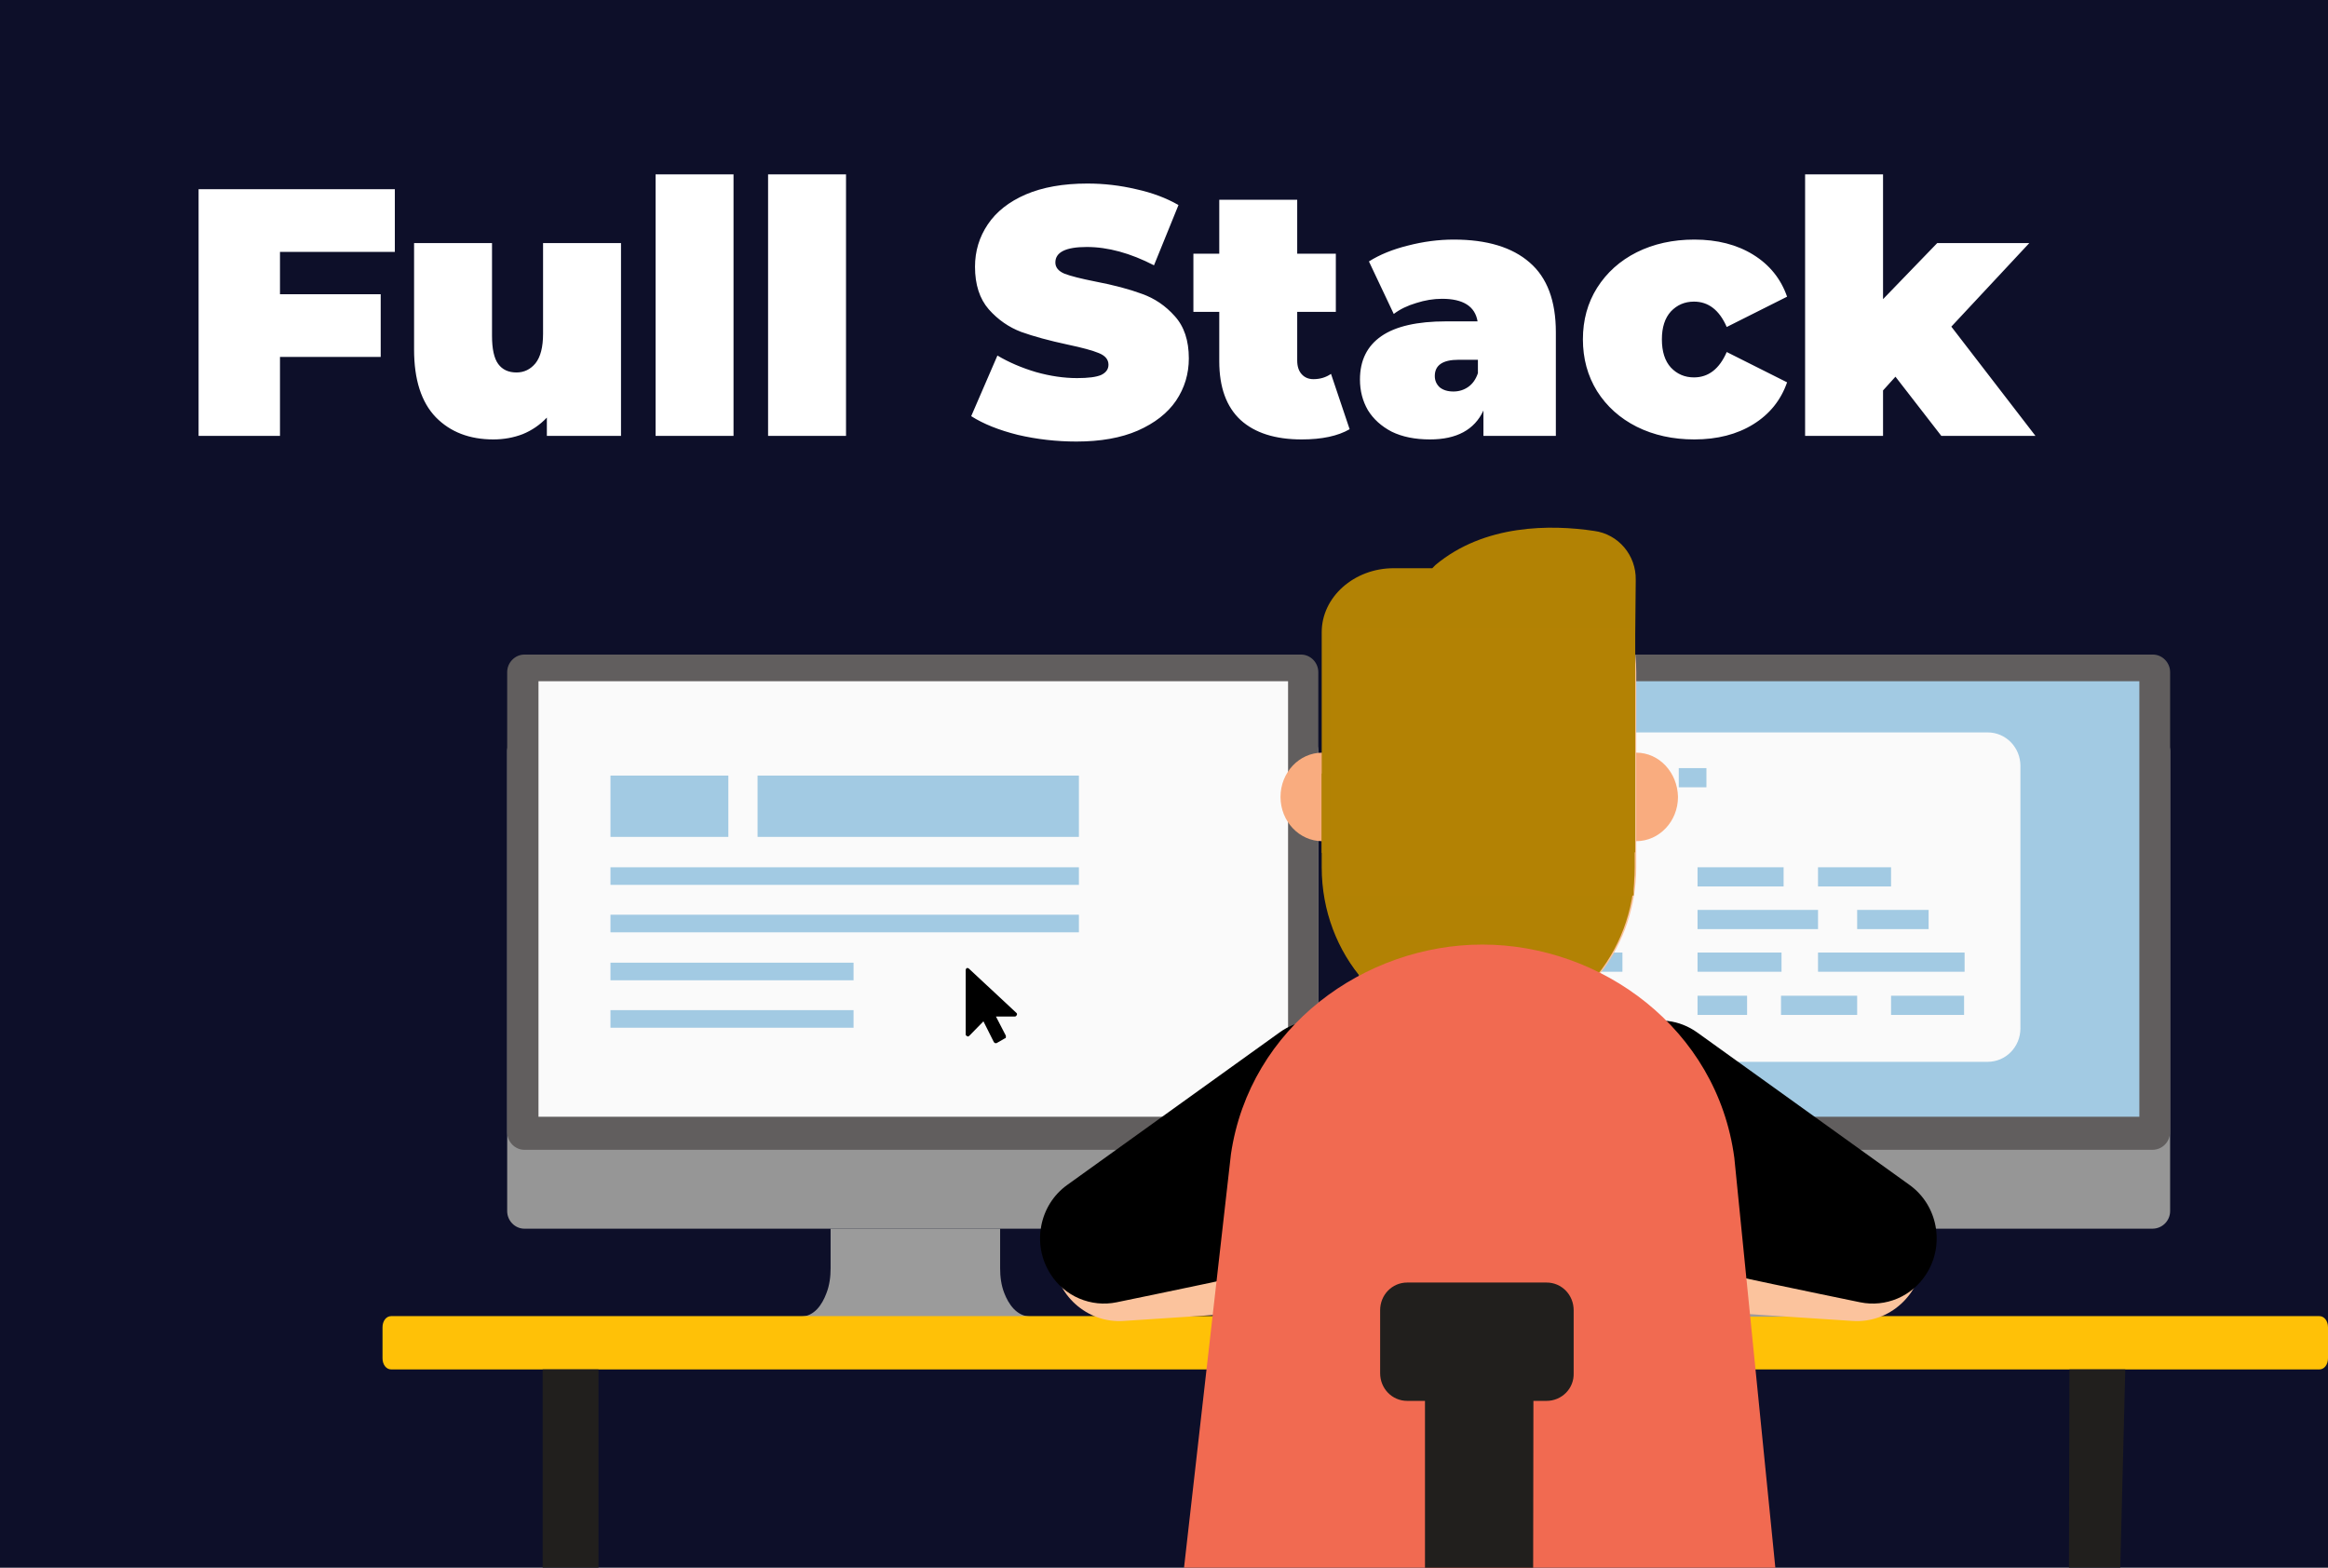 <svg width="245" height="165" viewBox="0 0 245 165" fill="none" xmlns="http://www.w3.org/2000/svg">
<rect x="0" y="0" width="245" height="165" fill="#333333" stroke="none"/>
<g clip-path="url(#clip0_9_1040)">
<path d="M245 0H0V165H245V0Z" fill="white"/>
<path d="M245 0H0V165H245V0Z" fill="white"/>
<path d="M259.745 -6.183H-9.074V175.047H259.745V-6.183Z" fill="#0D0F29"/>
<path d="M29.466 26.515V30.966H40.065V37.569H29.466V45.879H20.9V19.912H41.553V26.515H29.466ZM65.355 25.587V45.879H57.552V43.95C56.826 44.717 55.979 45.298 55.011 45.693C54.043 46.064 53.014 46.25 51.926 46.25C49.409 46.25 47.389 45.471 45.864 43.913C44.34 42.33 43.578 39.956 43.578 36.79V25.587H51.78V35.344C51.78 36.728 51.998 37.718 52.434 38.311C52.869 38.905 53.511 39.202 54.358 39.202C55.156 39.202 55.821 38.88 56.354 38.237C56.886 37.569 57.152 36.531 57.152 35.121V25.587H65.355ZM68.994 18.354H77.197V45.879H68.994V18.354ZM80.833 18.354H89.036V45.879H80.833V18.354ZM113.281 46.472C111.176 46.472 109.119 46.237 107.11 45.768C105.126 45.273 103.493 44.618 102.21 43.801L104.969 37.421C106.179 38.138 107.534 38.719 109.034 39.164C110.534 39.585 111.974 39.795 113.353 39.795C114.539 39.795 115.386 39.684 115.894 39.461C116.402 39.214 116.656 38.855 116.656 38.386C116.656 37.841 116.318 37.433 115.64 37.161C114.987 36.889 113.898 36.593 112.373 36.271C110.413 35.851 108.78 35.405 107.473 34.936C106.167 34.441 105.029 33.65 104.061 32.561C103.094 31.448 102.61 29.952 102.61 28.073C102.61 26.441 103.057 24.957 103.953 23.621C104.848 22.286 106.179 21.235 107.945 20.468C109.736 19.701 111.901 19.318 114.442 19.318C116.184 19.318 117.89 19.516 119.56 19.912C121.254 20.283 122.742 20.839 124.024 21.581L121.447 27.924C118.955 26.638 116.596 25.995 114.37 25.995C112.168 25.995 111.067 26.54 111.067 27.628C111.067 28.147 111.393 28.543 112.047 28.815C112.7 29.062 113.777 29.334 115.277 29.631C117.213 30.002 118.846 30.435 120.177 30.929C121.508 31.399 122.657 32.178 123.625 33.266C124.617 34.354 125.113 35.838 125.113 37.718C125.113 39.35 124.666 40.834 123.77 42.169C122.875 43.48 121.532 44.531 119.741 45.322C117.975 46.089 115.821 46.472 113.281 46.472ZM142.036 45.174C140.802 45.891 139.12 46.25 136.991 46.25C134.208 46.25 132.066 45.57 130.566 44.21C129.066 42.825 128.316 40.76 128.316 38.014V32.821H125.594V26.7H128.316V21.025H136.519V26.7H140.584V32.821H136.519V37.94C136.519 38.559 136.676 39.041 136.991 39.387C137.305 39.733 137.716 39.906 138.225 39.906C138.926 39.906 139.543 39.721 140.076 39.35L142.036 45.174ZM152.996 25.216C156.48 25.216 159.142 26.02 160.981 27.628C162.82 29.21 163.739 31.659 163.739 34.973V45.879H156.117V43.208C155.173 45.236 153.298 46.25 150.491 46.25C148.918 46.25 147.575 45.978 146.462 45.434C145.373 44.865 144.539 44.111 143.958 43.171C143.401 42.206 143.123 41.131 143.123 39.944C143.123 37.94 143.873 36.419 145.373 35.381C146.874 34.342 149.148 33.823 152.197 33.823H155.5C155.234 32.24 153.988 31.448 151.762 31.448C150.866 31.448 149.959 31.597 149.039 31.894C148.12 32.166 147.333 32.549 146.68 33.044L144.067 27.516C145.204 26.799 146.571 26.243 148.168 25.847C149.79 25.427 151.399 25.216 152.996 25.216ZM152.959 41.205C153.54 41.205 154.06 41.044 154.52 40.722C154.98 40.401 155.319 39.919 155.536 39.276V37.866H153.504C151.834 37.866 150.999 38.435 150.999 39.573C150.999 40.042 151.169 40.438 151.508 40.76C151.871 41.056 152.354 41.205 152.959 41.205ZM178.31 46.25C176.06 46.25 174.039 45.805 172.249 44.914C170.482 44.024 169.091 42.775 168.075 41.168C167.082 39.56 166.586 37.742 166.586 35.715C166.586 33.687 167.082 31.881 168.075 30.299C169.091 28.691 170.482 27.442 172.249 26.552C174.039 25.662 176.06 25.216 178.31 25.216C180.73 25.216 182.799 25.748 184.517 26.811C186.235 27.875 187.42 29.346 188.074 31.226L181.722 34.416C180.948 32.636 179.798 31.745 178.274 31.745C177.306 31.745 176.495 32.092 175.842 32.784C175.213 33.476 174.898 34.453 174.898 35.715C174.898 37.001 175.213 37.99 175.842 38.682C176.495 39.375 177.306 39.721 178.274 39.721C179.798 39.721 180.948 38.831 181.722 37.05L188.074 40.24C187.42 42.12 186.235 43.591 184.517 44.655C182.799 45.718 180.73 46.25 178.31 46.25ZM199.479 39.647L198.172 41.093V45.879H189.97V18.354H198.172V31.486L203.871 25.587H213.562L205.359 34.379L214.215 45.879H204.307L199.479 39.647Z" fill="white"/>
<path d="M136.873 129.32H55.187C54.199 129.32 53.376 128.479 53.376 127.469V79.049C53.376 78.039 54.199 77.198 55.187 77.198H136.928C137.916 77.198 138.74 78.039 138.74 79.049V127.469C138.74 128.479 137.916 129.32 136.873 129.32Z" fill="#969696"/>
<path d="M105.694 136.108C105.364 135.267 105.254 134.369 105.254 133.472V129.32H96.087H95.648H87.413V133.472C87.413 134.369 87.303 135.267 86.974 136.108C86.535 137.287 85.712 138.577 84.229 138.577H95.648H96.087H108.439C106.956 138.521 106.133 137.231 105.694 136.108Z" fill="#9B9B9B"/>
<path d="M244.088 144.132H41.169C40.648 144.132 40.257 143.627 40.257 142.954V139.7C40.257 139.027 40.648 138.522 41.169 138.522H244.088C244.609 138.522 245 139.027 245 139.7V142.954C245 143.627 244.609 144.132 244.088 144.132Z" fill="#FFC107"/>
<path d="M62.983 144.132H57.109V214.474L62.983 213.987V144.132Z" fill="#211F1D"/>
<path d="M223.665 144.132H217.791L217.608 213.301L221.891 214.474L223.665 144.132Z" fill="#211F1D"/>
<path d="M136.873 121.017H55.187C54.199 121.017 53.376 120.175 53.376 119.165V70.746C53.376 69.736 54.199 68.894 55.187 68.894H136.928C137.916 68.894 138.74 69.736 138.74 70.746V119.109C138.74 120.175 137.916 121.017 136.873 121.017Z" fill="#615E5E"/>
<path d="M135.557 71.699H56.671V117.538H135.557V71.699Z" fill="#FAFAFA"/>
<path d="M226.519 129.32H144.833C143.845 129.32 143.021 128.479 143.021 127.469V79.049C143.021 78.039 143.845 77.198 144.833 77.198H226.574C227.562 77.198 228.385 78.039 228.385 79.049V127.469C228.385 128.479 227.562 129.32 226.519 129.32Z" fill="#969696"/>
<path d="M195.339 136.108C195.01 135.267 194.9 134.369 194.9 133.472V129.32H185.732H185.293H177.059V133.472C177.059 134.369 176.949 135.267 176.619 136.108C176.18 137.287 175.357 138.577 173.874 138.577H185.293H185.732H198.084C196.547 138.521 195.778 137.231 195.339 136.108Z" fill="#9B9B9B"/>
<path d="M226.519 121.017H144.833C143.845 121.017 143.021 120.175 143.021 119.165V70.746C143.021 69.736 143.845 68.894 144.833 68.894H226.574C227.562 68.894 228.385 69.736 228.385 70.746V119.109C228.385 120.175 227.562 121.017 226.519 121.017Z" fill="#615E5E"/>
<path d="M225.148 71.699H146.262V117.538H225.148V71.699Z" fill="#A2CAE3"/>
<path d="M209.173 111.758H163.499C161.577 111.758 160.04 110.188 160.04 108.224V80.62C160.04 78.656 161.577 77.085 163.499 77.085H209.173C211.094 77.085 212.631 78.656 212.631 80.62V108.224C212.631 110.188 211.094 111.758 209.173 111.758Z" fill="#FAFAFA"/>
<path d="M187.708 91.279H178.65V93.299H187.708V91.279Z" fill="#A2CAE3"/>
<path d="M206.756 100.256H191.33V102.276H206.756V100.256Z" fill="#A2CAE3"/>
<path d="M206.701 104.801H199.016V106.821H206.701V104.801Z" fill="#A2CAE3"/>
<path d="M187.489 100.256H178.65V102.276H187.489V100.256Z" fill="#A2CAE3"/>
<path d="M191.331 95.768H178.65V97.788H191.331V95.768Z" fill="#A2CAE3"/>
<path d="M183.865 104.801H178.65V106.821H183.865V104.801Z" fill="#A2CAE3"/>
<path d="M187.434 106.821H195.449V104.801H187.434V106.821Z" fill="#A2CAE3"/>
<path d="M202.97 95.768H195.449V97.788H202.97V95.768Z" fill="#A2CAE3"/>
<path d="M199.016 91.279H191.33V93.299H199.016V91.279Z" fill="#A2CAE3"/>
<path d="M170.086 80.844H167.177V82.863H170.086V80.844Z" fill="#A2CAE3"/>
<path d="M174.862 80.844H171.953V82.863H174.862V80.844Z" fill="#A2CAE3"/>
<path d="M179.584 80.844H176.674V82.863H179.584V80.844Z" fill="#A2CAE3"/>
<path d="M170.745 91.279H167.177V93.299H170.745V91.279Z" fill="#A2CAE3"/>
<path d="M170.745 95.768H167.177V97.788H170.745V95.768Z" fill="#A2CAE3"/>
<path d="M170.745 100.256H167.177V102.276H170.745V100.256Z" fill="#A2CAE3"/>
<path d="M170.745 104.801H167.177V106.821H170.745V104.801Z" fill="#A2CAE3"/>
<path d="M101.795 109.066C101.85 109.122 101.96 109.066 102.015 109.01L103.497 107.495L104.595 109.683C104.65 109.739 104.705 109.795 104.76 109.795C104.815 109.795 104.815 109.795 104.869 109.795L105.748 109.29C105.803 109.29 105.858 109.234 105.858 109.178C105.858 109.122 105.858 109.066 105.858 109.01L104.815 106.99H106.791C106.901 106.99 106.956 106.934 107.011 106.822C107.065 106.709 107.011 106.653 106.956 106.597L101.96 101.94C101.905 101.884 101.795 101.884 101.74 101.884C101.686 101.94 101.631 101.997 101.631 102.109V108.898C101.631 108.954 101.686 109.01 101.795 109.066Z" fill="black"/>
<path d="M76.653 81.63H64.246V88.083H76.653V81.63Z" fill="#A2CAE3"/>
<path d="M113.544 81.63H79.728V88.083H113.544V81.63Z" fill="#A2CAE3"/>
<path d="M113.544 91.281H64.246V93.132H113.544V91.281Z" fill="#A2CAE3"/>
<path d="M113.544 96.274H64.246V98.126H113.544V96.274Z" fill="#A2CAE3"/>
<path d="M89.828 101.323H64.246V103.175H89.828V101.323Z" fill="#A2CAE3"/>
<path d="M89.828 106.317H64.246V108.169H89.828V106.317Z" fill="#A2CAE3"/>
<path d="M163.417 136.054L118.292 139.027C114.394 139.308 111.045 136.278 110.825 132.294C110.551 128.311 113.516 124.888 117.413 124.664L162.538 121.69C164.899 121.522 166.93 123.373 167.095 125.786L167.424 131.396C167.588 133.809 165.832 135.885 163.417 136.054Z" fill="#FBC39D"/>
<path d="M134.651 108.673L112.308 124.72C109.344 126.851 108.575 131.003 110.552 134.089C112.034 136.446 114.834 137.624 117.524 137.063C127.35 135.043 149.967 130.33 149.748 129.545C149.583 128.927 147.058 119.782 145.026 112.432C143.709 107.888 138.439 105.924 134.651 108.673Z" fill="black"/>
<path d="M149.804 136.054L194.929 139.027C198.826 139.308 202.175 136.278 202.394 132.294C202.669 128.311 199.704 124.888 195.807 124.664L150.682 121.69C148.321 121.522 146.29 123.373 146.125 125.786L145.796 131.396C145.631 133.809 147.443 135.885 149.804 136.054Z" fill="#FBC39D"/>
<path d="M178.624 108.673L200.967 124.72C203.932 126.851 204.7 131.003 202.724 134.089C201.241 136.446 198.442 137.624 195.752 137.063C185.926 135.043 163.308 130.33 163.528 129.545C163.693 128.927 166.218 119.782 168.249 112.432C169.511 107.888 174.781 105.924 178.624 108.673Z" fill="black"/>
<path d="M139.153 79.218C136.738 79.218 134.762 81.294 134.762 83.875C134.762 86.456 136.738 88.532 139.153 88.532C141.569 88.532 143.545 86.456 143.545 83.875C143.49 81.294 141.569 79.218 139.153 79.218Z" fill="#F9AC7F"/>
<path d="M172.201 79.218C169.786 79.218 167.81 81.294 167.81 83.875C167.81 86.456 169.786 88.532 172.201 88.532C174.617 88.532 176.593 86.456 176.593 83.875C176.538 81.294 174.617 79.218 172.201 79.218Z" fill="#F9AC7F"/>
<path d="M154.306 108.73C154.745 108.786 155.184 108.842 155.678 108.842C157.051 108.842 158.423 108.674 159.74 108.337C159.74 108.337 159.74 108.337 159.74 108.281C166.877 106.373 172.202 99.472 172.202 91.281V70.746C172.202 61.04 164.791 62.611 155.733 62.611C146.62 62.611 139.264 61.096 139.264 70.746V91.281C139.154 100.482 145.797 108.001 154.306 108.73Z" fill="#FBC39D"/>
<path d="M168.797 84.548V90.103H162.923C162.923 90.103 161.496 86.119 155.622 86.119C149.748 86.119 148.321 90.103 148.321 90.103H142.447V84.548C142.447 82.36 140.471 81.63 139.098 81.406V91.281C139.098 100.482 145.741 108 154.25 108.729L154.195 108.786C154.634 108.842 155.128 108.842 155.567 108.842C156.007 108.842 156.501 108.842 156.94 108.786L156.885 108.729C165.339 108 172.037 100.482 172.037 91.281V81.406C170.774 81.63 168.797 82.36 168.797 84.548Z" fill="#B28204"/>
<path d="M167.754 55.878C163.253 55.204 156.226 55.148 151.066 59.468C150.956 59.581 150.846 59.693 150.737 59.805H146.674C142.502 59.805 139.098 62.835 139.098 66.538V70.353V79.106V89.766C139.867 89.766 140.471 89.092 140.471 88.307V73.326C140.471 73.326 140.745 68.558 144.972 68.558H154.579H154.689H165.614C170.115 68.558 170.664 72.709 170.719 73.27V88.251C170.719 89.092 171.323 89.709 172.091 89.709V79.049V70.297V66.874L172.146 61.04C172.201 58.459 170.335 56.214 167.754 55.878Z" fill="#B28204"/>
<path d="M171.927 66.032H140.032V94.254H171.927V66.032Z" fill="#B38204"/>
<path d="M164.625 196.928H146.619C134.048 196.928 123.837 185.651 123.837 171.793L129.546 121.466C131.522 108.057 143.654 99.416 156.006 99.416C168.468 99.416 180.709 108.225 182.521 121.859L187.517 171.793C187.407 185.651 177.196 196.928 164.625 196.928Z" fill="#F16A51"/>
<path d="M159.984 214.057L153.046 211.973L149.966 211.139V142.933C149.966 141.979 150.625 141.215 151.449 141.215H159.903C160.726 141.215 161.385 141.979 161.385 142.933L161.274 214.474L159.984 214.057Z" fill="#211F1D"/>
<path d="M162.758 147.443H148.101C146.509 147.443 145.246 146.152 145.246 144.525V137.905C145.246 136.278 146.509 134.987 148.101 134.987H162.758C164.35 134.987 165.613 136.278 165.613 137.905V144.525C165.668 146.152 164.35 147.443 162.758 147.443Z" fill="#211F1D"/>
</g>
<defs>
<clipPath id="clip0_9_1040">
<rect width="245" height="165" fill="white"/>
</clipPath>
</defs>
</svg>
